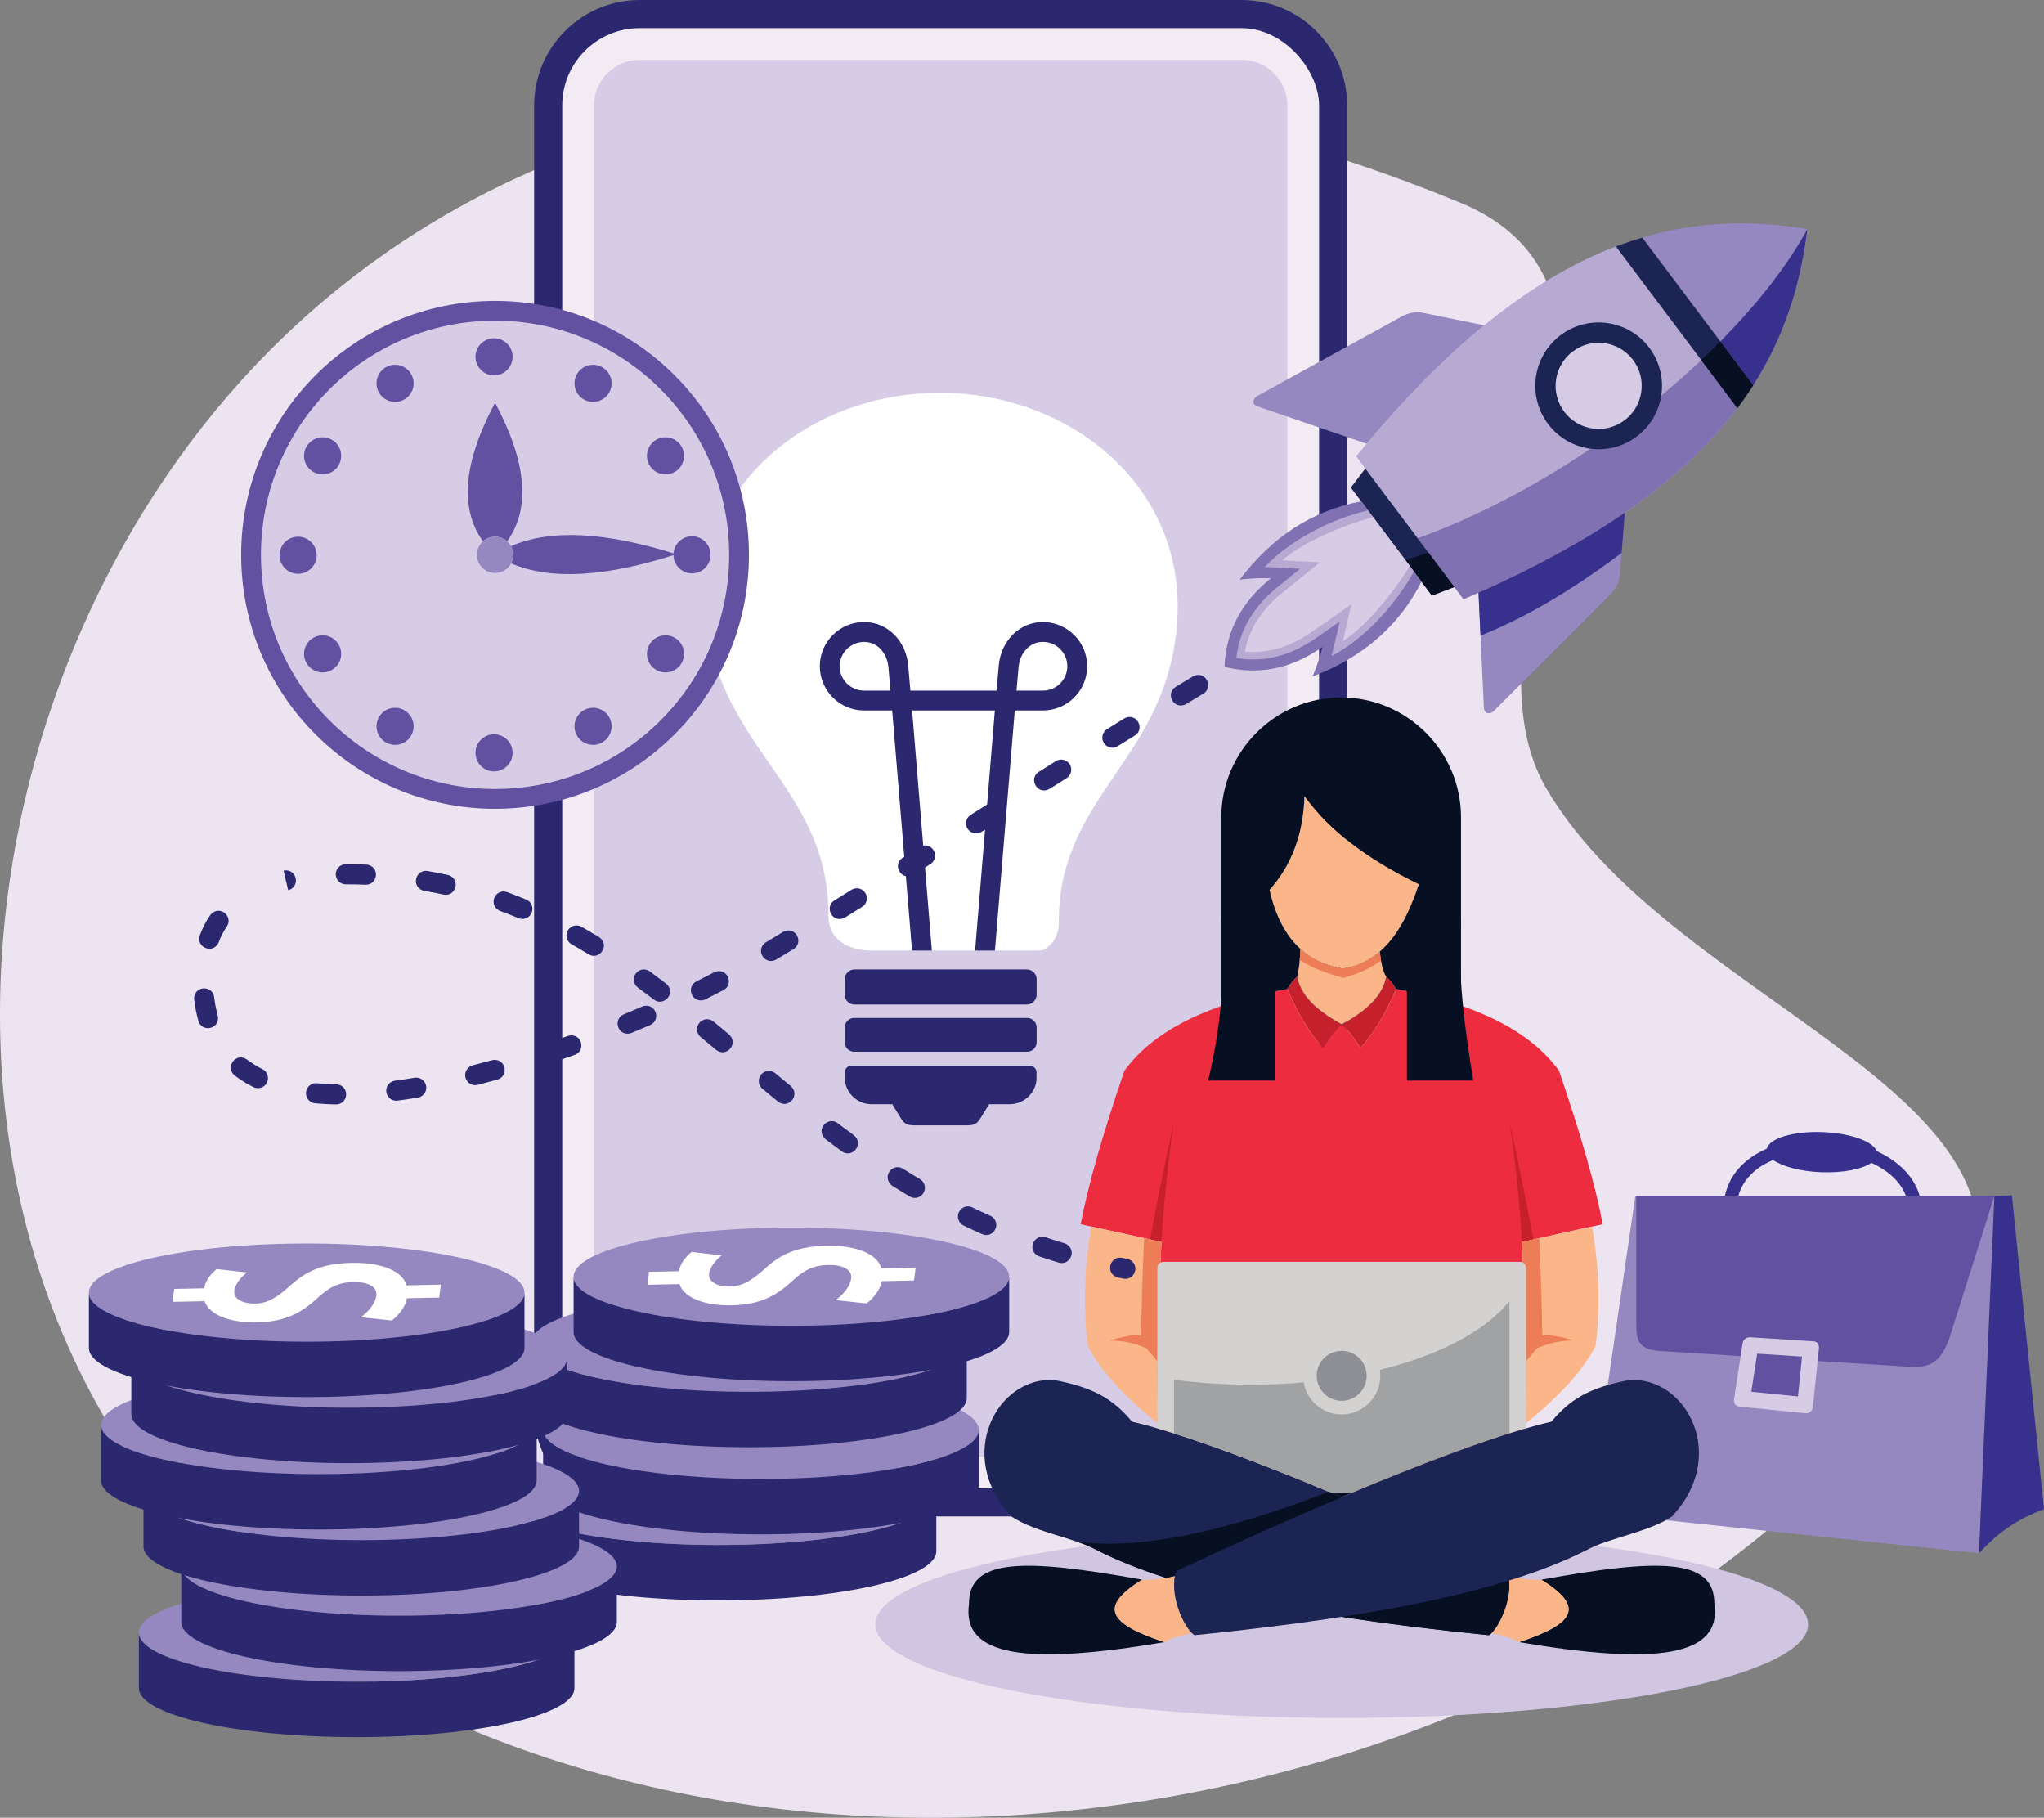 <?xml version="1.0" encoding="UTF-8"?><svg id="a" xmlns="http://www.w3.org/2000/svg" viewBox="0 0 1807.35 1606.87"><rect x="0" y="0" width="1807.35" height="1606.87" fill="#808080" stroke="none"/><path d="M1291.22,179.17c201.8,83.34-11.62,367.95,76.04,517.78,116.02,198.29,485.79,276.54,353.97,480.19-231.42,357.52-835.05,545.85-1303.95,352.21C-51.62,1335.7-94.87,794.28,136.54,436.76,367.96,79.24,822.31-14.48,1291.22,179.17Z" style="fill:#ede4f1; fill-rule:evenodd;"/><path d="M565.52,0h532.47c51.33,0,93.24,41.92,93.24,93.26V1247.26c0,51.34-41.91,93.24-93.24,93.24H565.52c-51.33,0-93.24-41.9-93.24-93.24V93.26c0-51.34,41.92-93.26,93.24-93.26Z" style="fill:#2b2870; fill-rule:evenodd;"/><rect x="497.14" y="24.88" width="669.22" height="1290.76" rx="68.38" ry="68.38" style="fill:#f3ebf4;"/><path d="M565.52,52.92h532.47c22.18,0,40.33,18.15,40.33,40.33V1247.26c0,22.18-18.14,40.32-40.33,40.32H565.52c-22.18,0-40.33-18.14-40.33-40.32V93.26c0-22.18,18.15-40.33,40.33-40.33Z" style="fill:#d7cce5; fill-rule:evenodd;"/><path d="M734.41,893.84c-2.85-4.13-4.51-9.15-4.51-14.54v-13.56c0-14.18,11.54-25.74,25.73-25.74h152.27c14.18,0,25.73,11.56,25.73,25.74v13.56c0,5.39-1.67,10.41-4.52,14.54,2.85,4.11,4.52,9.08,4.52,14.45v13.03c0,5.08-1.49,9.81-4.07,13.78,.44,.65,.85,1.31,1.24,2.01l2.72,1.99v16.39l-.08,.84c-2.05,20.81-19.69,36.81-40.61,36.81h-8.72l-2.13,3.47c-7.35,11.99-15.17,15.23-28.78,15.23h-42.87c-13.62,0-21.42-3.21-28.78-15.23l-2.12-3.47h-8.73c-20.62,0-38.09-15.55-40.51-36.01l-.12-1v-11.33l.46-1.94c.68-2.84,1.86-5.45,3.44-7.75-2.58-3.97-4.07-8.7-4.07-13.78v-13.03c0-5.37,1.67-10.34,4.51-14.45Z" style="fill:#d7cce5; fill-rule:evenodd;"/><path d="M879.13,392.44l77.4,.28c5.85,.02,10.62,4.81,10.62,10.65v77.41c0,5.85-4.78,10.6-10.62,10.58l-77.4-.27c-5.85-.02-10.62-4.82-10.62-10.66v-77.4c0-5.85,4.78-10.61,10.62-10.58Z" style="fill:#fff; fill-rule:evenodd;"/><path d="M924.5,858.33c-3.07,.35-6.16,.51-9.25,.51h-144.32c-30.19,0-56.96-16.62-56.96-49.36v-3.77c-.6-34.46-11.06-61.48-29-90.38-15.76-25.39-34.23-48.65-49.01-74.8-18.82-33.32-29.41-66.81-31.87-105.14-.65-10.1-.59-20.24,.22-30.31l.06-.75,.12-.76c17.83-108.69,120.61-174.88,226.35-174.88,73.92,0,148.18,31.98,192.1,92.76,27.12,37.53,39.36,81.79,36.45,127.93-2.31,36.73-12.19,69.05-29.88,101.19-13.87,25.22-31.24,47.63-46.27,71.99-17.63,28.58-27.94,55.05-28.52,88.76v3.96c0,17.37-8.09,32.16-23.19,40.74l-3.29,1.88-3.77,.42Z" style="fill:#d7cce5; fill-rule:evenodd;"/><path d="M922.41,839.93c-2.32,.26-4.71,.39-7.15,.39h-144.32c-21.13,0-38.43-9.7-38.43-30.83v-4.1c-1.98-113.63-101.84-145.48-109.91-271.19-.6-9.43-.52-18.64,.21-27.62,15.64-95.34,106.25-159.35,208.07-159.35,116.01,0,217.5,83.12,210.07,201-7.69,121.96-102.83,152.85-104.71,263.11v3.96c0,11.75-5.42,19.86-13.82,24.64Z" style="fill:#fff; fill-rule:evenodd;"/><path d="M916.52,954.64c-1.18,12.03-11.41,21.48-23.7,21.48h-18.24l-7.09,11.59c-4.08,6.67-6.47,7.12-14.3,7.12h-42.87c-7.82,0-10.2-.42-14.3-7.12l-7.1-11.59h-18.24c-12.13,0-22.24-9.21-23.65-21.01v-8.34c.65-2.71,3.11-4.74,6.01-4.74h157.41c2.93,0,5.4,2.05,6.03,4.81,.06,.25-.11,.76,.03,.87v6.94h0Zm-161.25-54.77h152.96c4.63,0,8.41,3.79,8.41,8.41v13.03c0,4.62-3.78,8.41-8.41,8.41h-152.96c-4.61,0-8.39-3.79-8.39-8.41v-13.03c0-4.62,3.78-8.41,8.39-8.41h0Zm.35-42.89h152.27c4.81,0,8.74,3.94,8.74,8.74v13.56c0,4.81-3.93,8.74-8.74,8.74h-152.27c-4.81,0-8.74-3.93-8.74-8.74v-13.56c0-4.81,3.93-8.74,8.74-8.74Z" style="fill:#2b2870; fill-rule:evenodd;"/><path d="M806.44,840.32l-17.55-212.28h-24.91c-10.77,0-20.54-4.4-27.62-11.47l.02-.02c-7.09-7.1-11.49-16.86-11.49-27.59s4.4-20.53,11.48-27.62c7.08-7.07,16.85-11.48,27.62-11.48s19.84,4.26,26.7,11.12c6.97,6.96,11.44,16.65,12.36,27.22l1.94,22.29h76.22l1.95-22.29c.92-10.55,5.4-20.25,12.37-27.22,6.86-6.86,16.08-11.12,26.69-11.12s20.5,4.41,27.6,11.49h.02c7.08,7.07,11.47,16.85,11.47,27.61s-4.4,20.53-11.47,27.62c-7.09,7.07-16.86,11.47-27.62,11.47h-24.92l-17.55,212.28h-17.54l17.46-212.28h-73.16l17.47,212.28h-17.54Zm-19.08-229.83l-1.81-20.77c-.55-6.44-3.19-12.24-7.28-16.33-3.68-3.69-8.62-5.96-14.28-5.96s-11.3,2.42-15.2,6.33c-3.9,3.91-6.33,9.29-6.33,15.2s2.42,11.32,6.3,15.2h.03c3.9,3.9,9.29,6.33,15.2,6.33h23.38Zm111.46,0h23.39c5.91,0,11.3-2.43,15.2-6.33,3.9-3.91,6.33-9.29,6.33-15.2s-2.43-11.29-6.33-15.2v-.04c-3.89-3.89-9.26-6.29-15.2-6.29s-10.58,2.28-14.27,5.96c-4.1,4.1-6.74,9.91-7.3,16.33l-1.82,20.77Z" style="fill:#2b2870; fill-rule:evenodd;"/><ellipse cx="635.33" cy="1322.35" rx="192.58" ry="43.41" style="fill:#9588c0;"/><path d="M662.27,1143.57c-106.36,0-192.58,19.43-192.58,43.4s86.22,43.41,192.58,43.41,192.58-19.44,192.58-43.41-86.22-43.4-192.58-43.4Z" style="fill:#9588c0; fill-rule:evenodd;"/><path d="M672.82,1220.58c-106.36,0-192.58,19.44-192.58,43.4s86.22,43.41,192.58,43.41,192.58-19.43,192.58-43.41-86.22-43.4-192.58-43.4Z" style="fill:#9588c0; fill-rule:evenodd;"/><path d="M699.77,1085.19c-106.36,0-192.58,19.44-192.58,43.4s86.22,43.41,192.58,43.41,192.58-19.43,192.58-43.41-86.22-43.4-192.58-43.4Z" style="fill:#9588c0; fill-rule:evenodd;"/><path d="M635.33,1414.75c-106.36,0-192.58-19.44-192.58-43.41v-48.99c0,23.97,86.22,43.41,192.58,43.41s192.57-19.44,192.57-43.41v48.99c0,23.97-86.21,43.41-192.57,43.41Z" style="fill:#2b2870; fill-rule:evenodd;"/><path d="M662.27,1279.35c-106.36,0-192.58-19.43-192.58-43.4v-48.99c0,23.97,86.22,43.41,192.58,43.41s192.58-19.44,192.58-43.41v48.99c0,23.97-86.22,43.4-192.58,43.4Z" style="fill:#2b2870; fill-rule:evenodd;"/><path d="M672.82,1356.37c-106.36,0-192.58-19.44-192.58-43.41v-48.98c0,23.97,86.22,43.4,192.58,43.4s192.58-19.43,192.58-43.4v48.98c0,23.97-86.22,43.41-192.58,43.41Z" style="fill:#2b2870; fill-rule:evenodd;"/><path d="M699.77,1220.99c-106.36,0-192.58-19.44-192.58-43.41v-48.99c0,23.98,86.22,43.41,192.58,43.41s192.58-19.43,192.58-43.41v48.99c0,23.97-86.22,43.41-192.58,43.41Z" style="fill:#2b2870; fill-rule:evenodd;"/><path d="M315.36,1399.83c-106.36,0-192.57,19.44-192.57,43.4s86.21,43.42,192.57,43.42,192.58-19.44,192.58-43.42-86.21-43.4-192.58-43.4Z" style="fill:#9588c0; fill-rule:evenodd;"/><path d="M319.46,1274.68c106.36,0,192.58,19.43,192.58,43.4s-86.22,43.41-192.58,43.41-192.58-19.43-192.58-43.41,86.22-43.4,192.58-43.4Z" style="fill:#9588c0; fill-rule:evenodd;"/><path d="M308.69,1157.61c106.36,0,192.57,19.44,192.57,43.41s-86.21,43.41-192.57,43.41-192.58-19.44-192.58-43.41,86.21-43.41,192.58-43.41Z" style="fill:#9588c0; fill-rule:evenodd;"/><path d="M352.86,1341.45c-106.35,0-192.57,19.44-192.57,43.41s86.22,43.41,192.57,43.41,192.58-19.44,192.58-43.41-86.22-43.41-192.58-43.41Z" style="fill:#9588c0; fill-rule:evenodd;"/><ellipse cx="281.96" cy="1259.72" rx="192.58" ry="43.41" style="fill:#9588c0;"/><path d="M271.2,1099.24c106.35,0,192.57,19.43,192.57,43.4s-86.22,43.41-192.57,43.41-192.58-19.43-192.58-43.41,86.22-43.4,192.58-43.4Z" style="fill:#9588c0; fill-rule:evenodd;"/><path d="M315.36,1535.62c-106.36,0-192.57-19.44-192.57-43.41v-48.97c0,23.97,86.21,43.4,192.57,43.4s192.58-19.43,192.58-43.4v48.97c0,23.97-86.22,43.41-192.58,43.41Z" style="fill:#2b2870; fill-rule:evenodd;"/><path d="M319.46,1410.48c106.36,0,192.58-19.44,192.58-43.41v-48.99c0,23.97-86.22,43.41-192.58,43.41s-192.58-19.44-192.58-43.41v48.99c0,23.97,86.22,43.41,192.58,43.41Z" style="fill:#2b2870; fill-rule:evenodd;"/><path d="M308.69,1293.4c106.36,0,192.57-19.44,192.57-43.41v-48.98c0,23.97-86.21,43.41-192.57,43.41s-192.58-19.44-192.58-43.41v48.98c0,23.97,86.21,43.41,192.58,43.41Z" style="fill:#2b2870; fill-rule:evenodd;"/><path d="M352.86,1477.25c-106.36,0-192.58-19.44-192.58-43.41v-48.98c0,23.97,86.21,43.41,192.58,43.41s192.57-19.44,192.57-43.41v48.98c0,23.97-86.21,43.41-192.57,43.41Z" style="fill:#2b2870; fill-rule:evenodd;"/><path d="M281.96,1352.1c106.36,0,192.58-19.44,192.58-43.41v-48.98c0,23.97-86.22,43.4-192.58,43.4s-192.58-19.43-192.58-43.4v48.98c0,23.97,86.22,43.41,192.58,43.41Z" style="fill:#2b2870; fill-rule:evenodd;"/><path d="M271.19,1235.04c106.36,0,192.58-19.44,192.58-43.41v-48.99c0,23.97-86.22,43.41-192.58,43.41s-192.58-19.44-192.58-43.41v48.99c0,23.97,86.22,43.41,192.58,43.41Z" style="fill:#2b2870; fill-rule:evenodd;"/><path d="M611.45,1106.71c-4.74,3.95-9.69,9.51-11.18,17l-26.35,.55-1.52,11.44,28.34-.58c4.33,12.25,22.24,19.23,46.6,18.73,25.1-.51,39.09-8.84,52.03-20.4,11.37-10.95,20.09-14.97,32.76-15.23,12.43-.25,21.58,3.64,20.47,12.04-.98,7.36-7.36,14.36-13.68,19.03l27.38,2.94c6.05-4.54,12.03-12.24,13.52-19.72l28.33-.58,1.52-11.44-30.32,.62c-3.72-13.09-23.07-20.37-48.43-19.85-25.85,.52-40.61,7.11-55.61,21.17-10.92,9.41-18.55,14.58-29.98,14.82-9.69,.2-19.36-3.56-18.32-11.39,.9-6.76,6.87-12.6,11.07-16.18l-26.63-2.95Z" style="fill:#fff; fill-rule:evenodd;"/><path d="M191.61,1121.82c-4.73,3.94-9.69,9.51-11.18,17l-26.35,.54-1.51,11.44,28.33-.57c4.32,12.25,22.24,19.23,46.6,18.72,25.1-.51,39.1-8.83,52.03-20.4,11.37-10.95,20.09-14.97,32.76-15.22,12.43-.26,21.58,3.62,20.47,12.04-.98,7.35-7.35,14.36-13.68,19.03l27.38,2.93c6.06-4.54,12.03-12.24,13.52-19.72l28.34-.57,1.52-11.44-30.33,.62c-3.72-13.09-23.07-20.37-48.43-19.86-25.85,.54-40.61,7.12-55.61,21.17-10.92,9.43-18.54,14.59-29.98,14.82-9.69,.2-19.36-3.56-18.32-11.38,.9-6.77,6.88-12.6,11.07-16.17l-26.63-2.95Z" style="fill:#fff; fill-rule:evenodd;"/><polygon points="1763.51 1057.1 1749.9 1373.06 1405.21 1336.77 1446.03 1057.1 1763.51 1057.1" style="fill:#9588c0; fill-rule:evenodd;"/><path d="M1807.35,1334.13c-27.76,10.2-43.83,24.17-57.46,38.93l13.61-315.96,15.49-.39,28.35,277.42Z" style="fill:#38308d; fill-rule:evenodd;"/><path d="M1763.51,1057.1l-40.08,126.75c-5.77,14.05-11.68,26.34-35.04,24.41l-221.21-14.02c-19.72-1.26-20.19-11.22-20.36-24.73v-112.41h316.68Z" style="fill:#6251a1; fill-rule:evenodd;"/><path d="M1603.83,1185.76l-56.27-3.64c-3.09-.2-6.18,1.97-6.66,5.06l-7.65,49.97c-.47,3.08,1.47,5.91,4.51,6.23l58.54,5.91c3.06,.31,6.34-1.93,6.66-5.06l5.38-52.25c.32-3.12-1.43-6.03-4.51-6.23Z" style="fill:#d7cce5; fill-rule:evenodd;"/><polygon points="1593.43 1199.21 1589.8 1234.46 1548.55 1230.3 1553.71 1196.64 1593.43 1199.21" style="fill:#6251a1; fill-rule:evenodd;"/><path d="M1697.39,1057.1c-3.46-12.27-11.52-22.48-22.41-30.47-4.69-3.44-9.92-6.45-15.53-9.02-3.33-8.64-23.32-15.9-47.74-16.84-25.86-1-47.31,5.48-49.42,14.63-1.62,.71-3.23,1.46-4.78,2.25-16.23,8.32-28.37,21.34-32.31,39.44h11.91c3.81-13.27,13.25-22.95,25.6-29.28,1.67-.85,3.39-1.64,5.15-2.38,8.11,5.79,24.04,10.11,42.5,10.82,19.33,.75,36.2-2.69,44.37-8.29,4.9,2.25,9.45,4.88,13.53,7.87,7.78,5.7,13.76,12.83,16.94,21.26h12.21Z" style="fill:#38308d; fill-rule:evenodd;"/><path d="M1186.36,1353.2c227.74,0,412.37,37.03,412.37,82.73s-184.63,82.72-412.37,82.72-412.36-37.03-412.36-82.72,184.62-82.73,412.36-82.73Z" style="fill:#d1c6e2; fill-rule:evenodd;"/><path d="M437.74,266c123.98,0,224.49,100.5,224.49,224.48s-100.5,224.49-224.49,224.49-224.49-100.52-224.49-224.49,100.51-224.48,224.49-224.48Z" style="fill:#6251a1; fill-rule:evenodd;"/><path d="M437.74,283.49c114.32,0,207,92.67,207,206.98s-92.68,207-207,207-206.99-92.67-206.99-207,92.68-206.98,206.99-206.98Z" style="fill:#d7cce5; fill-rule:evenodd;"/><path d="M436.85,299.03c9.06,0,16.41,7.35,16.41,16.41s-7.35,16.41-16.41,16.41-16.41-7.35-16.41-16.41,7.35-16.41,16.41-16.41h0Zm-87.52,23.45c9.07,0,16.41,7.35,16.41,16.41s-7.35,16.41-16.41,16.41-16.41-7.35-16.41-16.41,7.35-16.41,16.41-16.41h0Zm-64.07,64.07c9.07,0,16.41,7.34,16.41,16.41s-7.34,16.41-16.41,16.41-16.41-7.35-16.41-16.41,7.35-16.41,16.41-16.41h0Zm-21.67,87.9c9.06,0,16.41,7.35,16.41,16.4s-7.35,16.41-16.41,16.41-16.41-7.35-16.41-16.41,7.34-16.4,16.41-16.4h0Zm21.67,87.14c9.07,0,16.41,7.35,16.41,16.41s-7.34,16.41-16.41,16.41-16.41-7.35-16.41-16.41,7.35-16.41,16.41-16.41h0Zm64.07,64.07c9.07,0,16.41,7.35,16.41,16.41s-7.35,16.41-16.41,16.41-16.41-7.35-16.41-16.41,7.35-16.41,16.41-16.41h0Zm175.04,0c9.06,0,16.41,7.35,16.41,16.41s-7.35,16.41-16.41,16.41-16.41-7.35-16.41-16.41,7.35-16.41,16.41-16.41h0Zm64.07-64.07c9.07,0,16.41,7.35,16.41,16.41s-7.35,16.41-16.41,16.41-16.41-7.35-16.41-16.41,7.35-16.41,16.41-16.41h0Zm23.45-87.52c9.07,0,16.41,7.35,16.41,16.41s-7.35,16.4-16.41,16.4-16.41-7.35-16.41-16.4,7.35-16.41,16.41-16.41h0Zm-23.45-87.52c9.07,0,16.41,7.34,16.41,16.41s-7.35,16.41-16.41,16.41-16.41-7.35-16.41-16.41,7.35-16.41,16.41-16.41h0Zm-64.07-64.07c9.06,0,16.41,7.35,16.41,16.41s-7.35,16.41-16.41,16.41-16.41-7.35-16.41-16.41,7.35-16.41,16.41-16.41h0Zm-87.52,326.63c9.06,0,16.41,7.35,16.41,16.41s-7.35,16.41-16.41,16.41-16.41-7.35-16.41-16.41,7.35-16.41,16.41-16.41Z" style="fill:#6251a1; fill-rule:evenodd;"/><path d="M448.44,478.52c20.91-29.09,17.35-69.94-10.7-122.54-28.04,52.6-31.6,93.46-10.69,122.54,2.84-2.54,6.58-4.08,10.69-4.08s7.86,1.54,10.7,4.08Z" style="fill:#6251a1; fill-rule:evenodd;"/><path d="M451.9,498.02c34.82,14.96,83.53,12.25,146.13-8.09-62.94-19.91-111.67-22.28-146.19-7.12,1.24,2.28,1.94,4.89,1.94,7.68s-.67,5.29-1.88,7.53Z" style="fill:#6251a1; fill-rule:evenodd;"/><path d="M437.74,474.44c8.86,0,16.04,7.19,16.04,16.05s-7.19,16.04-16.04,16.04-16.04-7.19-16.04-16.04,7.18-16.05,16.04-16.05Z" style="fill:#9588c0; fill-rule:evenodd;"/><path d="M1294.05,529.7c132.86-57.02,211.69-119.57,256.17-189.13l-98.08-130.57c-79.2,23.35-161.23,81.63-253,193.35l94.91,126.35Z" style="fill:#b6a9d2; fill-rule:evenodd;"/><path d="M1294.05,529.7c132.86-57.02,211.69-119.57,256.17-189.13l-29.06-38.7c-67.32,68.15-163.66,136.08-267.55,173.99l40.45,53.84Z" style="fill:#8071b3; fill-rule:evenodd;"/><path d="M1550.22,340.57c27.62-43.2,42-89.11,47.85-138.09-48.66-8.02-96.76-7-145.95,7.5l98.09,130.58Z" style="fill:#9588c0; fill-rule:evenodd;"/><polygon points="1207.24 414.13 1285.95 518.92 1266.15 526.5 1194.44 431.03 1207.24 414.13" style="fill:#1b2452; fill-rule:evenodd;"/><path d="M1458.36,307.44c18.58,24.74,13.59,59.85-11.14,78.44-24.74,18.59-59.85,13.59-78.44-11.15-18.58-24.74-13.59-59.85,11.15-78.44,24.74-18.58,59.85-13.59,78.44,11.15Z" style="fill:#1b2452; fill-rule:evenodd;"/><path d="M1444,318.23c12.63,16.8,9.24,40.68-7.57,53.3-16.81,12.63-40.67,9.23-53.3-7.57-12.63-16.81-9.24-40.68,7.57-53.3,16.81-12.63,40.67-9.24,53.3,7.57Z" style="fill:#d7cce5; fill-rule:evenodd;"/><path d="M1428.84,217.86l107.35,142.89c5.01-6.66,9.69-13.39,14.03-20.18l-98.08-130.57c-7.73,2.28-15.5,4.89-23.29,7.86Z" style="fill:#1b2452; fill-rule:evenodd;"/><path d="M1550.22,340.57c27.62-43.2,42-89.11,47.85-138.09-16.44,30.65-42.99,65.05-76.92,99.4l29.06,38.69Z" style="fill:#38308d; fill-rule:evenodd;"/><path d="M1550.22,340.57l-29.06-38.68c-5.43,5.49-11.04,10.98-16.83,16.46l31.86,42.41c5.01-6.66,9.69-13.39,14.03-20.18Z" style="fill:#071023; fill-rule:evenodd;"/><path d="M1285.95,518.92l-23-30.62c-6.76,2.4-13.55,4.68-20.37,6.81l23.57,31.39,19.8-7.58Z" style="fill:#071023; fill-rule:evenodd;"/><path d="M1160.62,598c44.45-16.91,76.55-44.84,96.29-83.82l-26.67-35.49-26.66-35.49c-42.92,8.11-78.69,31.15-107.31,69.14,10.71-1.15,19.86-1.52,27.44-1.13-26.26,21.28-39.91,47.37-40.94,78.28,29.97,7.61,58.83,1.77,86.58-17.53-1.74,7.4-4.65,16.08-8.72,26.05Z" style="fill:#8071b3; fill-rule:evenodd;"/><path d="M1118.25,501.31c2,.01,3.99,.06,5.98,.17l25.38,1.31-19.75,16c-20.65,16.72-33.73,37.22-36.74,62.91,25.5,4.28,48.84-2.58,70.66-17.76l20.87-14.51-5.81,24.74c-.46,1.93-.95,3.86-1.5,5.78,28.83-14.69,56.78-45.7,72.84-74.73l-40.56-54c-32.36,7.33-69.22,26.49-91.37,50.08Z" style="fill:#b6a9d2; fill-rule:evenodd;"/><path d="M1100.66,576.05c21.66,1.94,41.21-4.88,59.35-17.51l34.96-24.31-7.63,32.53c20.69-12.9,46.52-45.07,59.12-66.47l-32.35-43.05c-24.06,6.14-62.25,21.85-80.41,38.14l33.37,1.73-33.09,26.8c-17.18,13.91-29.18,30.79-33.34,52.14Z" style="fill:#d7cce5; fill-rule:evenodd;"/><path d="M1436.75,453.15l-4.59,56.84c-.4,4.93-4.06,11.32-8.29,15.54l-102.65,102.62c-4.23,4.23-8.9,2.49-9.13-2.45l-4.78-101.79c51.08-22.69,93.82-46.24,129.44-70.76h0Zm-124.35-165.54l-55.87-11.42c-4.86-.99-12,.75-17.23,3.64l-127.15,70c-5.24,2.88-4.87,7.86-.19,9.46l96.43,32.94c36.01-42.74,70.54-77.23,104.01-104.61Z" style="fill:#9588c0; fill-rule:evenodd;"/><path d="M1309.09,561.87c38.77-15.37,80.36-39.71,124.78-73.07l2.88-35.64c-35.62,24.52-78.36,48.07-129.44,70.75l1.78,37.96Z" style="fill:#38308d; fill-rule:evenodd;"/><path d="M1202.97,926.4c-6.09-9.7-11.62-16.66-16.61-20.88,23.62-12.81,36.72-26.88,39.3-42.21,3.46,3.04,6.38,6.7,8.75,11-8.78,20.93-19.26,38.29-31.44,52.1Z" style="fill:#c6202d; fill-rule:evenodd;"/><path d="M1169.76,926.4c6.09-9.7,11.62-16.66,16.61-20.88-23.62-12.81-36.72-26.88-39.29-42.21-3.46,3.04-6.38,6.7-8.75,11,8.77,20.93,19.26,38.29,31.44,52.1Z" style="fill:#c6202d; fill-rule:evenodd;"/><path d="M1378.54,946.6c-25.48-35.24-73.52-59.34-144.12-72.3-8.78,20.93-19.26,38.29-31.44,52.1-6.09-9.7-11.62-16.66-16.61-20.88-4.98,4.22-10.52,11.18-16.61,20.88-12.18-13.81-22.67-31.17-31.44-52.1-70.61,12.96-118.65,37.06-144.13,72.3-19.49,57.06-32.36,102.26-38.61,135.61,20.68,4.43,44.48,9.67,71.41,15.71-3.61,64.38-4.54,119.36-2.81,164.96,37.64,10.96,90.24,30.48,152.9,56.68,3.24-.1,6.34-.26,9.28-.47,2.94,.21,6.04,.37,9.29,.47,62.65-26.21,115.25-45.72,152.89-56.68,1.74-45.6,.81-100.58-2.8-164.96,26.93-6.04,50.73-11.28,71.41-15.71-6.25-33.35-19.12-78.55-38.62-135.61Z" style="fill:#ed2c3f; fill-rule:evenodd;"/><path d="M1334.45,990.14c4.99,32.25,8.77,68.18,11.29,107.78,3.41-.76,6.76-1.52,10.07-2.25-4.4-24.52-11.52-59.7-21.37-105.52Z" style="fill:#c6202d; fill-rule:evenodd;"/><path d="M1038.28,990.14c-5,32.25-8.77,68.18-11.29,107.78-3.41-.76-6.77-1.52-10.07-2.25,4.39-24.52,11.51-59.7,21.37-105.52Z" style="fill:#c6202d; fill-rule:evenodd;"/><path d="M1332.39,1388.79c7.6,19.33-6.35,50.5-15.82,56.73-172.46-17.31-280.12-41.55-346.55-75.14-19.8-10.97-54.37-15.68-75.44-29.64-50.97-53.76-12.8-124.26,37.72-120.79,35.33,6.81,51.98,16.91,68.71,36.82,60.45,13.8,183.49,62.6,331.39,132.01Z" style="fill:#1b2452; fill-rule:evenodd;"/><path d="M1515.87,1417.61c6.94,47.08-51.83,54.53-172.7,34.02,50.83-16.77,57.54-31.58,19.69-55.19,105.16-19.06,153.18-18.89,153.01,21.17h0Zm-659.01,0c-6.94,47.08,51.83,54.53,172.7,34.02-50.82-16.77-57.54-31.58-19.69-55.19-105.16-19.06-153.17-18.89-153.01,21.17Z" style="fill:#071023; fill-rule:evenodd;"/><path d="M1318.81,1443.66c10.14,1.94,18.26,4.59,24.36,7.97,50.83-16.77,57.54-31.58,19.69-55.19-8.57,.41-18.29-.71-29.16-3.34,3.97,17.74-6.38,42.19-14.89,50.56h0Zm-264.88,0c-10.14,1.94-18.26,4.59-24.37,7.97-50.82-16.77-57.54-31.58-19.69-55.19,8.57,.41,18.29-.71,29.16-3.34-3.96,17.74,6.38,42.19,14.9,50.56Z" style="fill:#fab688; fill-rule:evenodd;"/><path d="M1410.87,1189.7c4.16-33.98,3.12-69.15-3.11-105.47-15.67,3.4-32.99,7.21-51.94,11.44-3.31,.73-6.67,1.49-10.07,2.25,3.49,62.36,4.48,115.92,2.96,160.66,30.88-24.89,51.61-47.85,62.17-68.89Z" style="fill:#fab688; fill-rule:evenodd;"/><path d="M961.86,1189.7c-4.16-33.98-3.13-69.15,3.11-105.47,15.67,3.4,32.98,7.21,51.94,11.44,3.31,.73,6.66,1.49,10.07,2.25-3.49,62.36-4.48,115.92-2.96,160.66-30.89-24.89-51.61-47.85-62.17-68.89Z" style="fill:#fab688; fill-rule:evenodd;"/><path d="M1363.7,1180.72c-.29-24.34-1.17-53.08-2.65-86.22-1.74,.39-3.49,.79-5.24,1.17-3.31,.73-6.67,1.49-10.07,2.25,2.15,38.45,3.36,73.56,3.61,105.3,2.81-3.28,6.1-7.11,9.85-11.49,10.7-4.56,21.4-6.8,32.11-6.74-12.32-3.82-21.52-5.24-27.6-4.27h0Zm-354.68,0c.29-24.34,1.18-53.08,2.65-86.22,1.73,.39,3.48,.79,5.24,1.17,3.31,.73,6.66,1.49,10.07,2.25-2.16,38.45-3.36,73.56-3.6,105.3-2.82-3.28-6.1-7.11-9.85-11.49-10.7-4.56-21.41-6.8-32.11-6.74,12.31-3.82,21.51-5.24,27.59-4.27Z" style="fill:#ed7d57; fill-rule:evenodd;"/><path d="M1028.85,1115.47h315.03c3.02,0,5.49,2.47,5.49,5.48v141.68c-37.61,10.9-90.34,30.45-153.25,56.75h-19.51c-62.9-26.31-115.63-45.85-153.24-56.73v-141.7c0-3.01,2.46-5.48,5.49-5.48Z" style="fill:#d4d2d1; fill-rule:evenodd;"/><path d="M1038.03,1267.08c36.16,11.39,83.48,29.25,138.58,52.3l.47,.19,3.8-.19h10.98l3.8,.19c55.31-23.14,102.78-41.06,139.05-52.49v-117.03c-20.69,26.25-61.89,47.92-114.62,60.9,.27,1.72,.41,3.49,.41,5.28,0,18.84-15.27,34.12-34.12,34.12-16.88,0-30.89-12.25-33.63-28.35-15.17,1.37-30.84,2.08-46.88,2.08-23.54,0-46.29-1.54-67.82-4.42v47.42Z" style="fill:#a1a2a3; fill-rule:evenodd;"/><path d="M1153.43,703.76c21.24,29.54,54.96,55.51,101.14,77.9-11.55,34.59-28.98,68.36-67.08,74.65-36.51-5.85-56.7-32.24-64.95-69.72,19.62-21.84,29.92-49.46,30.88-82.83Z" style="fill:#fab688; fill-rule:evenodd;"/><path d="M1291.86,722.52c0-58.28-47.69-105.97-105.98-105.97s-105.97,47.69-105.97,105.97v166.78c17.36-6.03,36.82-11.03,58.4-14.99,2.38-4.3,5.29-7.96,8.75-11,2.57,15.33,15.67,29.4,39.29,42.21,23.62-12.81,36.72-26.88,39.3-42.21,3.46,3.04,6.38,6.7,8.75,11,21.18,3.88,40.33,8.78,57.45,14.67v-166.45h0Zm-138.43-18.75c21.24,29.54,54.96,55.51,101.14,77.9-11.55,34.59-28.98,68.36-67.08,74.65-36.51-5.85-56.7-32.24-64.95-69.72,19.62-21.84,29.92-49.46,30.88-82.83Z" style="fill:#071023; fill-rule:evenodd;"/><path d="M1225.66,863.3c-2.65-4.16-4.52-11.53-5.6-22.14-8.82,7.58-19.47,13-32.57,15.16-15.32-2.45-27.76-8.52-37.65-17.5-.33,9.71-1.26,17.87-2.78,24.48,2.57,15.33,15.67,29.4,39.29,42.21,23.62-12.81,36.72-26.88,39.3-42.21Z" style="fill:#fab688; fill-rule:evenodd;"/><path d="M1221.13,849.18c-.42-2.43-.77-5.11-1.07-8.02-8.82,7.58-19.47,13-32.57,15.16-15.32-2.45-27.76-8.52-37.65-17.5-.12,3.45-.31,6.7-.58,9.75,9.12,6.2,21.96,11.48,38.56,15.84,10.5-2.83,21.57-6.74,33.31-15.23Z" style="fill:#ed7d57; fill-rule:evenodd;"/><path d="M1079.92,813.32h47.87v141.9h-59.54c11.15-45.84,15.5-93.04,11.67-141.9Z" style="fill:#071023; fill-rule:evenodd;"/><path d="M1244,813.32h47.87c-3.28,47.12,2.99,94.49,10.86,141.9h-58.73v-141.9Z" style="fill:#071023; fill-rule:evenodd;"/><circle cx="1186.36" cy="1216.23" r="22.08" transform="translate(-375.13 546.58) rotate(-22.5)" style="fill:#8d8f94;"/><path d="M1040.33,1388.79c-7.6,19.33,6.36,50.5,15.83,56.73,172.45-17.31,280.12-41.55,346.55-75.14,19.8-10.97,54.37-15.68,75.44-29.64,50.97-53.76,12.8-124.26-37.72-120.79-35.32,6.81-51.97,16.91-68.7,36.82-60.46,13.8-183.49,62.6-331.4,132.01Z" style="fill:#1b2452; fill-rule:evenodd;"/><path d="M1174.86,1318.64c-94.27,36.71-168.51,51.44-222.74,44.19,6.63,2.28,12.76,4.71,17.89,7.55,17.35,8.77,37.51,16.9,60.91,24.44,2.62-.47,5.32-1.05,8.1-1.72,.34-1.5,.77-2.94,1.31-4.32,52.35-24.57,101.59-46.55,146.03-65.31-3.12-1.32-6.21-2.61-9.28-3.91-.16-.06-.31-.12-.47-.19-.59-.25-1.17-.5-1.75-.73Z" style="fill:#071023; fill-rule:evenodd;"/><path d="M1334.36,1397.17c-39.77,12.25-88.47,22.9-148,32.11,38.66,5.99,81.89,11.38,130.21,16.24,.72-.49,1.47-1.1,2.24-1.86,7.88-7.75,17.33-29.26,15.55-46.5Z" style="fill:#071023; fill-rule:evenodd;"/><path d="M1186.36,1323.47c3.12-1.32,6.21-2.61,9.29-3.91l-3.8-.19h-10.98l-3.8,.19c3.07,1.3,6.16,2.59,9.28,3.91Z" style="fill:#071023; fill-rule:evenodd;"/><path d="M1064.03,613.15c8.77-5.43,2.99-18.92-7.1-16.16-.78,.24-1.38,.51-2.1,.92l-15.24,9.24c-8.88,5.49-2.75,19.28,7.51,16.01,.6-.21,1.18-.47,1.72-.81l15.2-9.2h0Zm-70.72,517.13c9.2,1.92,14.86-10.51,6.59-16.18-1.11-.66-1.91-1.02-3.17-1.28l-4.44-.9c-9.91-2.07-15.05,11.59-6.05,16.54,.79,.42,1.56,.71,2.41,.88l4.66,.93h0Zm-57.19-14.15c9.65,2.93,16.06-10.09,7.53-15.93-.73-.47-1.49-.85-2.32-1.1-5.59-1.69-11.16-3.45-16.7-5.32-9.37-3.26-16.44,9.46-8.01,15.68,.74,.51,1.43,.87,2.28,1.17,5.72,1.92,11.44,3.75,17.21,5.49h0Zm-67.7-25.18c9.05,4.12,17.32-7.92,9.35-14.94-.64-.52-1.31-.95-2.09-1.29-5.32-2.35-10.64-4.82-15.87-7.37-8.42-4.21-17.23,6.35-10.35,14.13,.82,.81,1.51,1.34,2.55,1.87,5.42,2.62,10.9,5.17,16.41,7.61h0Zm-64.05-33.29c8.75,4.99,17.81-5.64,11.23-13.54-.69-.73-1.23-1.2-2.1-1.73-5.03-3-10.02-6.06-14.97-9.19-8.8-5.45-18.5,5.9-11.02,13.84,.5,.47,.92,.82,1.49,1.2,5.08,3.21,10.21,6.35,15.37,9.43h0Zm-59.96-39.82c8.97,6.28,19.02-5.54,11.66-13.36-.38-.36-.71-.68-1.15-1-4.76-3.46-9.46-6.99-14.15-10.54-7.27-5.74-17.93,2.74-13.1,11.53,.64,1.08,1.36,1.88,2.33,2.65,4.78,3.61,9.57,7.18,14.4,10.71h0Zm-56.52-44.06c8.62,6.81,19.56-4.61,12.12-12.98-.25-.27-.55-.55-.83-.77l-13.67-11.31c-3.55-2.79-8.07-2.75-11.54,.15-4.12,3.66-4.05,9.99,.16,13.54l13.76,11.37h0Zm-54.68-45.68c8.95,7.07,19.97-5.13,11.75-13.35-4.54-3.97-9.4-7.87-14.06-11.72-7.95-6.28-18.39,2.95-13.21,11.59,.55,.81,1.1,1.52,1.87,2.13,4.57,3.75,9.11,7.55,13.64,11.34h0Zm-55.06-44.47c7.3,5.78,17.93-2.75,13.12-11.49-.67-1.11-1.31-1.84-2.33-2.65-4.76-3.64-9.56-7.24-14.39-10.78-7.85-5.49-17.64,3.11-12.89,11.73,.65,1.05,1.4,1.94,2.41,2.65,4.73,3.47,9.43,6.99,14.09,10.55h0Zm-57.72-40.02c8.57,5.3,18.45-5.89,10.9-13.92-.52-.49-.98-.87-1.59-1.25-5.14-3.16-10.36-6.23-15.6-9.21-2.62-1.48-5.96-1.52-8.59-.07-6.16,3.39-6.24,12.1-.15,15.58,5.06,2.88,10.1,5.83,15.04,8.88h0Zm-61.91-31.94c1.89,.77,4.12,.9,6.06,.25,7.91-2.53,8.35-13.59,.69-16.72-5.61-2.32-11.22-4.52-16.91-6.61-10.15-3.52-16.82,10.47-7.45,16.09,.46,.25,.89,.47,1.38,.65,5.47,1.99,10.85,4.12,16.23,6.35h0Zm-66.25-20.87c9.71,2.02,15.08-11.13,6.26-16.42-.86-.47-1.66-.8-2.6-.98-5.94-1.28-11.87-2.43-17.86-3.46-10-1.66-14.6,12.38-5.17,16.86,.8,.35,1.44,.56,2.3,.71,5.72,.97,11.4,2.08,17.07,3.3h0Zm-69.07-8.74c10.21,.42,13.05-14.2,2.9-17.42-.73-.2-1.39-.32-2.15-.35-6.08-.24-12.12-.39-18.2-.36-1.9,0-3.85,.65-5.36,1.83-6.75,5.24-3.06,15.96,5.45,15.96,5.81-.02,11.57,.11,17.37,.34h0Zm-68.38,4.87c10.5-2.63,8.28-18.01-2.55-17.55-.55,.04-.97,.1-1.51,.21l4.05,17.33h0Zm-54.27,32.14c5.5-7.86-4.13-18.01-12.48-12.29-.91,.65-1.58,1.33-2.22,2.25-3.8,5.47-6.81,11.51-9.14,17.73-3.56,10.22,10.48,16.81,16.07,7.51,.24-.45,.48-.91,.64-1.38,1.75-4.81,4.21-9.62,7.12-13.82h0Zm-11.18,62.34c-1.24-9.86-15.81-10.61-17.63-.15-.11,.85-.12,1.59-.02,2.45,.78,6.46,1.96,12.44,3.67,18.72,3.08,10.12,17.91,7.73,17.43-3.08-.05-.59-.15-1.22-.31-1.77-1.49-5.43-2.47-10.6-3.14-16.18h0Zm28.87,55.1c-8.95-6.26-19.08,5.47-11.62,13.41,.34,.34,.68,.64,1.07,.92,5.25,3.93,10.63,7.3,16.52,10.21,6.52,2.96,13.6-2.13,12.67-9.25-.55-3.09-2.09-5.35-4.95-6.79-4.91-2.43-9.31-5.22-13.69-8.5h0Zm62.03,21.06c-7.89-.66-12.63,8.18-7.71,14.49,1.62,1.84,3.57,3.01,6.05,3.23,6.14,.57,12.3,.9,18.47,1.02,10.7,0,12.47-15.32,1.81-17.63-.52-.09-1.04-.16-1.58-.16-5.63-.06-11.44-.42-17.05-.95h0Zm69-2.27c-2.04,.25-3.79,1.18-5.24,2.64-5.8,6.19-.77,16.04,7.56,14.99,5.98-.76,11.95-1.68,17.9-2.68,4.25-.71,7.43-4.42,7.43-8.73,0-5.53-4.91-9.73-10.37-8.82-5.75,.96-11.51,1.84-17.29,2.59h0Zm68.75-13.55c-1.94,.5-3.47,1.52-4.75,3.06-5.27,6.77,.92,16.23,9.16,14.17,5.82-1.47,11.61-3.03,17.4-4.62,10.55-3.21,7.41-18.77-3.81-17.36-5.9,1.31-12.07,3.24-17.99,4.74h0Zm67.5-20.17c-9.63,3.35-7,17.76,3.41,17.3,.85-.06,1.57-.19,2.36-.46,5.66-1.93,11.29-3.91,16.92-5.93,8.98-3.11,7.3-16.82-2.8-17.26-1.2,0-2.1,.14-3.22,.52-5.54,1.98-11.1,3.92-16.67,5.83h0Zm66.06-24.92c5.44-2.24,10.86-4.53,16.24-6.87,.71-.32,1.45-.51,2.2-.65,10.37-1.34,14.31,12.68,4.89,16.96-5.46,2.4-11.02,4.72-16.53,7-.89,.36-1.6,.51-2.55,.63-10.27,.9-13.53-13.29-4.26-17.07h0Zm64.23-29.13c-8.83,4.41-4.91,18.08,5.31,16.75,.96-.16,1.77-.4,2.65-.85,5.37-2.68,10.71-5.42,16.01-8.22,9.1-4.77,4.03-19.19-6.67-16.4-.59,.19-1.1,.39-1.67,.68-5.17,2.74-10.4,5.4-15.64,8.03h0Zm61.42-34.53c-1.7,1.05-2.63,2.18-3.52,3.96-3.44,8.03,5.06,15.65,12.7,11.28l15.26-9.23c9.02-5.58,2.55-19.67-7.93-15.86-.45,.19-.9,.4-1.31,.66l-15.19,9.19h0Zm60.62-37.08c-8.64,5.35-2.84,18.84,7.07,16.14,.85-.26,1.54-.54,2.3-1.01l15.14-9.4c3.77-2.34,5.18-7.07,3.45-11.11-2.27-4.99-8.21-6.89-12.86-4l-15.1,9.38h0Zm60.31-37.68c-9.51,6.18-1.23,20.7,9.08,15.3,5.18-3.09,10.35-6.5,15.46-9.73,8.82-5.73,2.36-19.13-7.5-15.99-.73,.27-1.31,.52-1.98,.93l-15.06,9.48h0Zm60.18-37.96c-1.88,1.23-3.18,2.93-3.8,5.11-2.15,7.88,6.36,14.25,13.32,9.94l15.04-9.5c9.14-5.94,1.81-19.81-8.19-15.73-.47,.2-.88,.42-1.3,.69l-15.06,9.5h0Zm60.22-37.98c-9.51,6.18-1.23,20.68,9.08,15.29,5.16-3.08,10.36-6.48,15.45-9.7,3.47-2.25,4.87-6.13,3.79-10.07-1.72-5.67-8.24-8.09-13.25-4.99l-15.07,9.48h0Zm60.36-37.79c-2.71,1.68-4.33,4.73-4.19,7.92,.31,6.8,7.79,10.77,13.59,7.19l15.11-9.38c8.65-5.35,2.83-18.84-7.07-16.14-.84,.26-1.54,.54-2.3,1.01l-15.14,9.4Z" style="fill:#2b2870; fill-rule:evenodd;"/></svg>